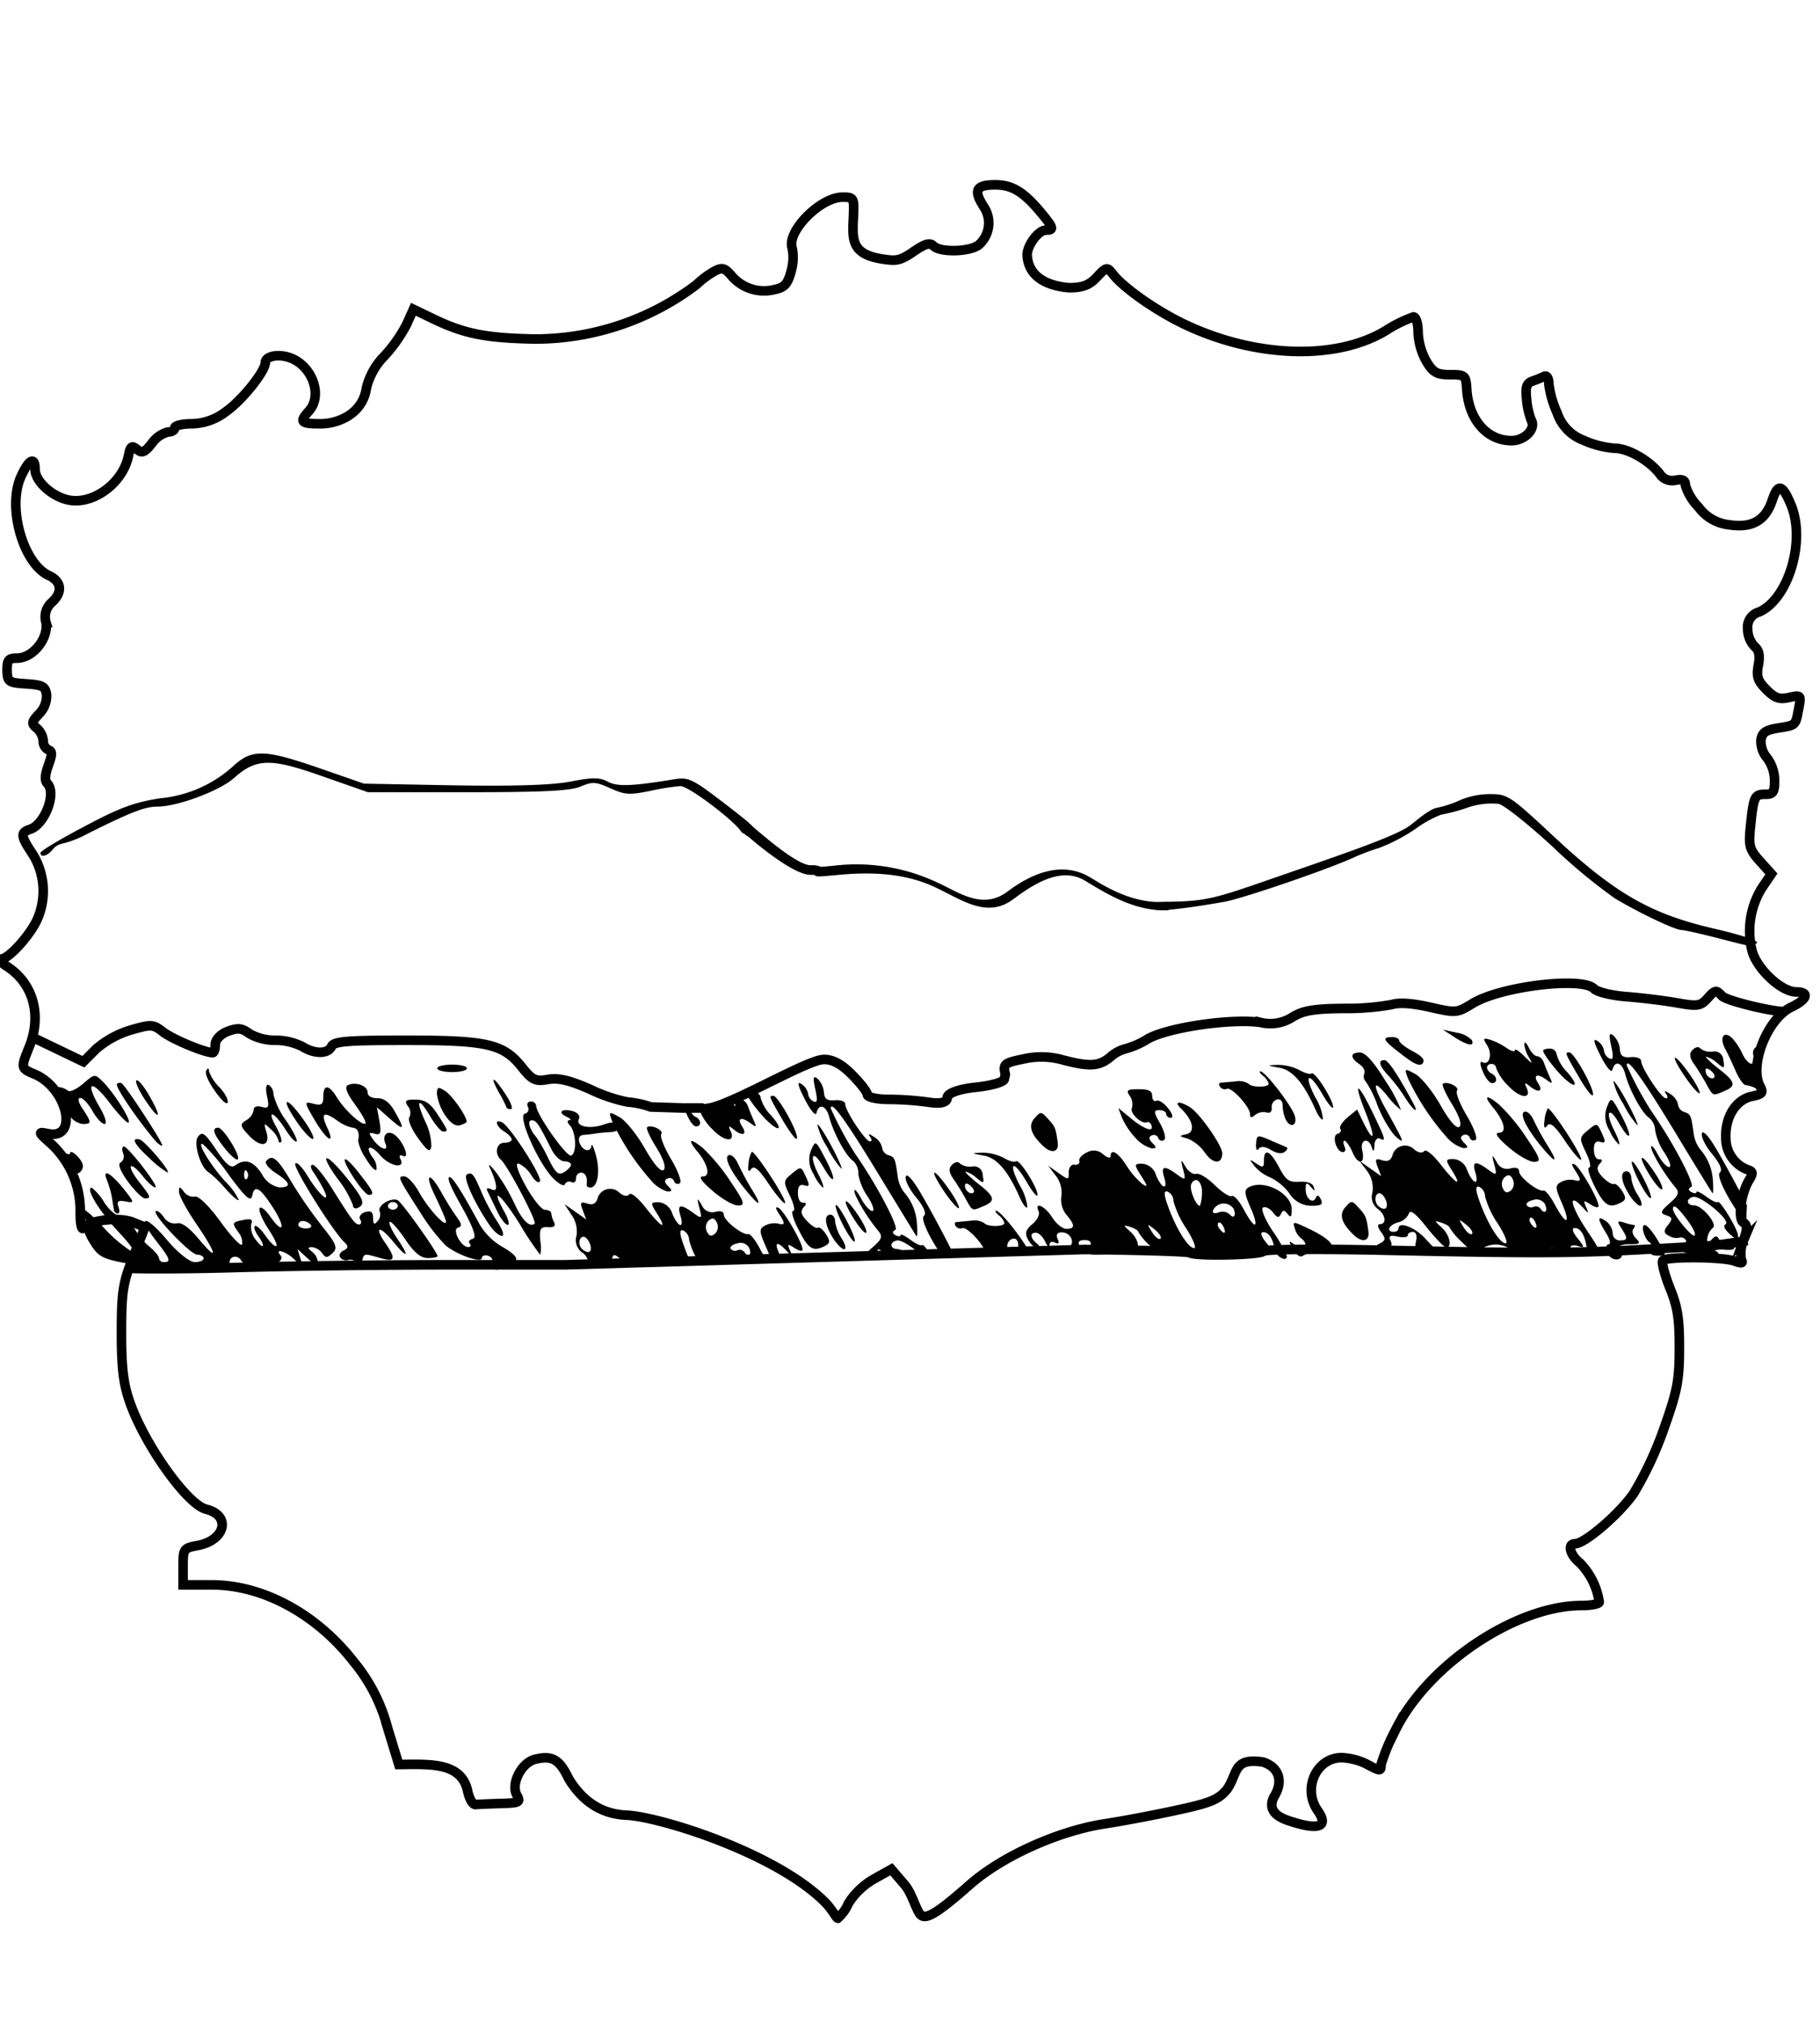 <svg xmlns="http://www.w3.org/2000/svg" width="270" height="300" viewBox="0 0 270 300"><path d="M258.25 184.15l-4 .57-9.4.53c-11.2.63-17.1.66-39.85.16-9.71-.21-17.39-.14-17.6.17-.4.56-10.24.76-10.87.22h0c-.2-.18-7.26-.4-15.69-.49l-77 2.27H66.15c-9.74 0-23.66.19-30.95.4s-14.63.24-16.33.09h0M4.81 153.83l7.56 3.63 1.88-1.88a14 14 0 015.12-2.81c3.08-.89 3.34-.87 4.8.26s6.23 3.09 7.38 3.09c.22 0 .39-.55.39-1.23s.76-1.52 1.84-1.93c1.49-.56 2.09-.51 3.19.32a7.71 7.71 0 003.86 1 9 9 0 014 .92c1.84 1.15 3.82 1.14 4.35 0 .35-.76 2.29-.92 11.1-.92 12.12 0 14.43.55 17.2 4.06 1.46 1.84 2 2.08 3.79 1.75 1.55-.28 3.21.11 6.32 1.48a23.24 23.24 0 005.53 1.87 13.13 13.13 0 013.4.73l4.93.16h2.66c1.82 1 13.65-6.14 17.47-7.11 1.38-.35 2.92.3 4.58 1.93 1.38 1.36 2.51 2.79 2.51 3.19s1.46.71 3.24.71a44.87 44.87 0 015.93.43c1.75.27 2.68 0 2.68-.69s1.9-1.3 4.23-1.54 4.25-.78 4.25-1.25l.14-.66c-.36-1.54-.16-1.7 2.66-2.28a11.78 11.78 0 015.79.11c4 1.06 5.44 1 7.12-.4a5.37 5.37 0 012.23-1.22 12.45 12.45 0 003.33-1.47c3-1.7 12.32-3.07 16.71-2.45a6.09 6.09 0 004.8-.81c1.53-.94 3.17-1.22 7.53-1.26a38.15 38.15 0 007.2-.58c1.06-.34 3-.2 5.62.39 3.89.89 4 .87 6.27-.51 4.09-2.56 16.33-4.06 18.08-2.22.45.48 2.6 1 4.78 1.17s5.53.57 7.44.91c3.18.56 3.58.5 4.66-.71s1.26-1.23 2.09-.31c.59.66 6.54 2.16 9.15 2.34" fill="none" stroke="#000" stroke-miterlimit="10" stroke-width="1.42"/><path d="M107.49 119.16c-4.92-3.75-5.32-3.94-7.63-3.56-6.15 1-8.3 1.09-9.71.32-1.19-.64-2.23-.65-5.55 0-2.75.52-8.39.7-17.36.55L54 116.22l-6.57-2.28c-8-2.77-9.92-2.86-12.57-.56a18.68 18.68 0 01-11 5c-3.89.58-6.08 1.39-11.3 4.17-3.65 1.91-6.56 3.67-6.56 3.92 0 .77 1 .51 1.8-.46a2.47 2.47 0 011.52-.91 15.58 15.58 0 003.7-1.47c6.36-3.18 8.51-4 10.28-4 3 0 9.23-2.31 11.41-4.24 3.31-2.94 5.39-3 13.13-.26l6.74 2.36h14.78c11.24 0 15.26-.2 16.77-.84 1.76-.75 2.26-.72 4.42.26s2.86 1 5.9.39a35.64 35.64 0 014.47-.72c1.31 0 8.24 5.32 9.09 6.84l.14.11a1.6 1.6 0 01.65.47 3.86 3.86 0 00.47-.19c1.35-.65 1.19-.81-3.78-4.65zM254.2 137.7c-9.36-2.17-14.63-5.21-23.72-13.67-6.42-6-6.84-6.26-9.4-6.26a11.52 11.52 0 00-4.32.83 16.92 16.92 0 01-3.62 1.21c-1.1.21-2.86 1.76-3.92 2.58-2.2 1.69-10.95 4.6-22.37 8.56-6.9 2.39-8.44 2.71-13.6 2.79-3.19.06-4.92.21-3.85.35s2 .45 2 .71c0 .46 4.23 0 10.26-1.06 2.84-.52 15.93-5 19.62-6.77a32.29 32.29 0 013.33-1.22 26.68 26.68 0 005.34-2.79 16.77 16.77 0 013.85-2.14 25.93 25.93 0 003.79-1 10.89 10.89 0 014.74-.6c.87.22 4.46 3.08 8 6.35a84 84 0 009.2 7.64c3.51 2.12 8.95 4.71 9.93 4.72.41 0 2.78.54 5.27 1.17 5.49 1.42 5 1.35 5.9.75.37-.3-2.04-1.13-6.43-2.15zM32.37 167.25c-1 0-.73.91.94 3 .85 1.09 1.73 1.86 1.95 1.69.53-.36-2.11-4.69-2.89-4.69zM43.88 166.15c1 1.52 2.16 2.76 2.51 2.76s-.23-1.24-1.3-2.76c-2.54-3.6-3.64-3.61-1.21 0zM36.53 166.14c-1 .6-.9.88.43 2.29 1.77 1.87 3.19 1.56 2.56-.55-.42-1.39-.39-1.41.67-.38a3.61 3.61 0 011.12 1.61c0 .3.17.41.38.26s-.14-1.22-.78-2.36c-1.44-2.59-.22-2.14 1.48.56.69 1.09 1.41 1.87 1.61 1.72s-.5-1.53-1.54-3.07a11.39 11.39 0 01-1.89-3.89 1.67 1.67 0 00-.69-1.42c-.41-.19-.52.48-.27 1.64.36 1.66.24 1.91-.78 1.61-.78-.22-1.2 0-1.2.48a2.21 2.21 0 01-1.1 1.5zM33.76 163.53c.17-.38-.38-1.41-1.22-2.3a6.31 6.31 0 01-1.54-2.36c0-.5-.17-.53-.41-.09s.38 1.72 1.28 3 1.72 2.12 1.89 1.75zM68.23 166.88c.57-.16 1-.4 1-.53 0-.82-2.18-3.92-3.2-4.56s-1.21-.61-1.21.47a7.51 7.51 0 001.18 3.08c.77 1.18 1.56 1.74 2.23 1.54zM74.46 183.29c.4 0 .1-.93-.66-2.07a30.78 30.78 0 01-2.32-4.29c-1.18-2.8-1.43-3.12-2.19-2.77s1.28 4.55 3.35 7.56c.6.87 1.41 1.57 1.82 1.57zM67.06 159c1.22 0 2.21-.25 2.21-.56s-1-.55-2.21-.55-2.2.25-2.2.55.99.56 2.2.56zM75.16 164.28c0 .11.29.21.64.21s0-1-.81-2.21c-1.82-2.76-2.44-2.9-.95-.21a16.35 16.35 0 011.12 2.21zM50.08 174.82a14.82 14.82 0 012.27 3.9c0 .42.33.61.73.42 1.17-.54.89-1.3-1.65-4.46-3.18-3.95-4.22-3.84-1.35.14zM46.67 166.1c1.77 3 3.14 3.85 1.87 1.13-1-2.15-.55-2.47 1.44-1.08a5.9 5.9 0 002.34 1.1c.73 0 1.08.82.8 1.91a7.26 7.26 0 001.17 2.69c.72 1.2 1.42 1.91 1.57 1.59a2.48 2.48 0 00-.58-1.78c-1.24-1.73-.32-2 1.14-.31s3.74 2 3 .58c-.27-.54-.13-.72.37-.49 1 .44.17-1.84-1-2.94s-2.18-.24-1.62 1.08-.78.89-1.9-.69c-.61-.85-.54-1 .32-.75s1-.09.71-1.81l-.39-2.12 1.89 1.66c2.18 1.92 2.32 1.73.78-1-.75-1.35-1.59-2-2.57-2s-1.47-.37-1.47-.85c0-1-1.76-1.63-2.93-1.09-.53.25-.17 1.22 1.08 2.9 1 1.39 1.71 2.65 1.51 2.8-.48.36-3.09-2-4.24-3.9s-2-1.95-2-.1c0 1.16-.26 1.36-1.44 1.07-1.43-.37-1.42-.29.15 2.4zM21.16 174.41c.73.93 1.58 1.69 1.88 1.69.66 0-4-6-4.66-6.07-.26 0-.32.46-.12 1a1.12 1.12 0 01-.38 1.39c-.45.21 0 1.31 1.1 2.83 1 1.36 2.15 2.48 2.52 2.48 1 0 .87-.24-.89-2.48-.86-1.09-1.39-2.12-1.17-2.28s.99.5 1.72 1.44zM60.73 165.69c-.28.34.29 1.72 1.26 3.06 1.44 2 1.8 2.24 2 1.28a8.53 8.53 0 00-.92-3.73c-1.46-3.23-1-3.7.75-.74.72 1.23 1.59 2.25 1.91 2.25.81 0 .79-.06-.81-2.53-1.07-1.66-1.85-2.18-3.26-2.2s-1.74.13-1.13 1a1.5 1.5 0 01.2 1.61zM54.7 177.21c.92 0 .73-.46-1.34-3.11-2.46-3.16-3.06-2.79-.9.55.91 1.41 1.92 2.56 2.24 2.56z"/><path d="M43.14 175.13c-2-3.38-2.77-4-3.66-2.92-.24.3.4 1.09 1.43 1.76 2.21 1.44 2.38 2.13.53 2.13a3.67 3.67 0 01-2.56-1.93c-1.26-2-2.54-2.41-4-1.32-.61.46-1.34-.14-2.8-2.31-1.73-2.57-2.07-2.81-2.74-1.91s.39 4.6 1.67 5.26a18.4 18.4 0 012.47 2.43c1.06 1.18 1.93 1.9 1.93 1.6a9.61 9.61 0 00-2-2.71c-2.24-2.47-4.35-6-3.3-5.52a30.3 30.3 0 013.88 4.62c2.51 3.38 3.23 4 3.43 3 .34-1.67 1.17-1.19 3.11 1.84s1.47 4-.45 1.26c-.7-1-1.41-1.56-1.57-1.2s.41 1.69 1.27 3 1.41 2.43 1.21 2.58-.91-.52-1.58-1.49-1.38-1.63-1.59-1.48 0 .78.43 1.4c1.18 1.66.91 2.24-.31.64a3 3 0 01-.68-2.31c.28-.7 0-.85-1.13-.63-1.74.35-1.77.42-.72 1.9a2.27 2.27 0 01.5 1.74c-.16.35-1.59-1.15-3.18-3.35s-3.26-3.89-3.79-3.74a1.74 1.74 0 01-1.63-.69c-.68-.88-.74-.88-.76 0 0 .51 1.14 2.63 2.55 4.7 3.14 4.6 3.34 5.82.37 2.26-1.43-1.71-2.55-2.51-3.24-2.31a1.89 1.89 0 01-1.91-.89c-.47-.66-1-1.07-1.21-.93-.59.45 5.14 6.47 6.15 6.47.52 0 .95.25.95.55s-.59.55-1.32.55-2.43-1.29-4.2-3.39c-3.2-3.77-4.49-3.57-1.52.24 2.07 2.66 2.26 3.15 1.15 3.15a.67.67 0 01-.73-.57c0-.32-.67-1.11-1.48-1.77a10.47 10.47 0 01-2.36-3c-.54-1.12-1.26-1.74-1.83-1.57s-1.56-.62-2.44-1.92a7.81 7.81 0 00-1.86-2.2c-1 0 1 3.36 3.93 6.51 2 2.13 2.74 3.29 1.88 2.89a21.52 21.52 0 01-4.23-3.69c-2.66-2.86-4.4-3.74-2.72-1.37.48.67.52 1.18.1 1.29s-.09 1.21.67 2.47c1.21 2 1.79 2.38 4.93 3a43.41 43.41 0 007 .62c1.9 0 3.66.2 3.9.49a2.78 2.78 0 002.05.3c.89-.13 2-.25 2.51-.27s.72-.39.5-.81a.84.84 0 01.4-1.14 1 1 0 011.23.49c.48.94 3.69 1.16 5.35.37.56-.27.79-.76.51-1.1-1-1.17.87-.61 2.08.63L45 188l-.44-1.38-.43-1.38 1.5 1.38c1.07 1 1.51 1.13 1.52.53a2.16 2.16 0 00-.87-1.52c-.64-.49-.65-.67 0-.67a2.21 2.21 0 011.49.87c.57.77.74.77 1.57 0s.51-1.39-1.61-4.05a67.39 67.39 0 01-4.59-6.65zm-6.54-.28c-.24.18-.42-.15-.38-.73s.2-.77.44-.33a.88.88 0 01-.06 1.06zm8.8 7.34c-.63 0-1.15-.25-1.15-.56a.64.64 0 01.69-.55 1.72 1.72 0 011.15.55c.25.31-.09.56-.69.56zM91.63 167c-.32-.63-.78-.67-2.14-.2-2.09.71-4.16.23-3.61-.85.22-.43-.16-.94-.85-1.14-1.64-.47-2.41.13-1 .8.59.28.79.51.44.52s-.33.32 0 .7c1 .94 1.14 4.13.28 4.54-.67.31-5.21-6.12-5.21-7.39a.74.74 0 00-.81-.61c-.45 0-.63.36-.41.8a.68.68 0 01-.47 1c-1.1.27 1.87 7.09 4.13 9.49.84.89 1.65 1.32 1.81 1a.72.72 0 011-.34c.37.17.67-.07.67-.55a.81.81 0 01.74-.86c.67 0 1 .78.82 1.8 0 .23.21.41.57.41 1.06 0 1.47-2.32.84-4.7-.33-1.22-.63-1.9-.68-1.52-.13 1.09-1.34.81-1.77-.41-.24-.71 0-1.14.65-1.18a17.65 17.65 0 001.77-.21 21.05 21.05 0 012.19-.2c.94-.07 1.3-.37 1.04-.9zm-7.94 6.84c-.84.52-1.27.15-2.33-2a23.88 23.88 0 00-1.8-3.2c-1-1.14-1.39-2.49-.68-2.49s1 .49 2.92 4.28c.49 1 1.35 1.8 1.91 1.8s1 .22 1 .49-.45.77-1.02 1.13zM11.55 171.55c-.63-.67-1.15-.91-1.15-.53s-.91 0-2-.74l-.46-.28a19.85 19.85 0 011.69 2.7c0 .12.08.25.13.37 1.39 1.09 1.84 1.17 2.3.56s.21-1.3-.51-2.08z"/><path d="M59 178c-1-.47-3.09.82-2.66 1.67a1.46 1.46 0 01-.32 1.43c-.5.59-.66.49-.67-.45s-.33-1.13-1.16-.89c-.63.18-1 .67-.76 1.08s.15.76-.15.76c-.59 0-1-.51-4.11-5.48-1.17-1.85-2.42-3.37-2.79-3.37s-.32.49.1 1.07a25.83 25.83 0 011.5 2.52c1.24 2.46-.56 1-2.27-1.81-.86-1.43-1.72-2.31-1.91-1.95-.31.63 5.66 10.17 7.33 11.69.59.54.55.86-.16 1.19-.54.24-.74.73-.46 1.07a1.05 1.05 0 001.15.33 1.14 1.14 0 011.22.4c.43.52.65.45.84-.26.3-1.14.24-1.13 2.68-.43 2.23.64 2.39.14.72-2.28s-.79-2.57 1.14-.23c2.19 2.67 2.61 2.49.72-.3-.84-1.24-1.37-2.39-1.17-2.54s1.23 1 2.28 2.54c1.32 2 2.34 2.82 3.36 2.82.8 0 1.46-.13 1.46-.29-.05-.64-5.24-7.92-5.91-8.29zm-.72 1.39c-.4 0-.73-.25-.73-.55a.66.66 0 01.73-.56c.41 0 .74.25.74.56s-.38.58-.79.58zM81.28 182c.9.06 1.2-.18.92-.73a3.83 3.83 0 01-.42-1.33c0-.28-.41-.51-.92-.51s-1.8-1.61-2.88-3.56c-1.22-2.23-1.61-3.46-1-3.29a4.5 4.5 0 011.87 1.77c.52.82 1.08 1.2 1.25.84.35-.72-4.47-8.21-5.64-8.75s-.88.61.35 1.38c.61.38 1.1.9 1.1 1.17s-.49.49-1.1.49c-1.18 0-1.5 1.64-.5 2.51s5.4 9.2 5 9.49c-.77.59-1.86-.52-3-3a28.24 28.24 0 00-2.68-4.56c-.82-1.06-1.26-1.44-1-.83 1.18 2.58 1.29 3.77.3 3.31-.66-.31-.84-.2-.58.33s.84 1.72 1.38 2.86 1.26 2.07 1.59 2.07.09-.91-.53-2c-2.21-4-.38-2.46 2.36 1.95a42 42 0 003 4.49 5.44 5.44 0 000-2.07c-.15-1.77.02-2.11 1.13-2.03zM74.46 184.88a9.55 9.55 0 01-3.25-3.19c-2.75-5.11-4.22-7.38-4.58-7.1s.67 2.24 2 4.61c1.62 2.93 2.11 4.37 1.52 4.52s-.68.45-.45.73.12.5-.25.5c-1.07 0-2.44-2.65-1.49-2.89.56-.14.55-.51 0-1.28a40.36 40.36 0 01-2.39-3.78c-1.82-3.31-2.7-3.07-1.06.29.65 1.33 1.35 2.92 1.56 3.52.64 1.85-2.39-1.26-3.9-4-.71-1.29-1.71-2.35-2.22-2.35-1 0-1 .07 2.51 5.53a29 29 0 003.64 4.71c1.69 1.4 5.38 2.69 5.38 1.87 0-.32.41-.48.92-.34a1 1 0 01.7 1.15c-.12.5.13.91.55.91s.77-.25.77-.55.5-.56 1.11-.56c1.74-.02 1.29-.98-1.07-2.3zM24.06 169.89c.26-.19-5.2-8.55-6-9.23a.62.62 0 00-.7.09c-.36.27 2.4 4.44 5.37 8.07.56.71 1.17 1.18 1.33 1.07zM20.24 160.23c-.23.17.33 1.45 1.25 2.84 2.17 3.26 2.64 2.91.69-.52-.83-1.45-1.7-2.5-1.94-2.32zM20.73 169c-1.37-.34-.8.72 1.5 2.82a13.39 13.39 0 002.62 2.06c.62.01-3.34-4.67-4.12-4.88zM18.62 178.18c1.34.26 1.34.18-.17-1.73-2-2.51-3.35-3.26-2.58-1.4a13.2 13.2 0 01.76 2.71c.11.76.25 1.57.3 1.8a.57.57 0 00.55.41c.25 0 .29-.46.09-1-.28-.84-.04-.97 1.05-.79zM8.65 163.88a6 6 0 011.67 1.58 2.91 2.91 0 001.95 1.24c1.35 0 1.34-.22 0-2.24-.63-.91-.79-1.63-.37-1.63s1.22.87 1.82 1.94 1.4 1.93 1.8 1.93.07-1.13-.74-2.51c-2.24-3.81-1.24-4.21 1.5-.61 1.33 1.75 2.59 3.06 2.8 2.91.43-.33-2.23-4.52-3.9-6.15-1.13-1.09-1.16-1.09-2.89.41-1 .84-2 1.27-2.21 1a2.91 2.91 0 00-1.87-.55 2.29 2.29 0 01-.56-.08 6 6 0 011 2.76zM242.11 172.28c-.16.14.28 1.41 1 2.83s1.5 2.59 1.75 2.59-.2-1.27-1-2.83-1.59-2.72-1.75-2.59zM222.37 168c-.71 0-.23.72 1.44 2.15 1.37 1.19 3.07 2.16 3.76 2.16 1.11 0 1-.43-1.07-3.5a28.31 28.31 0 00-4.12-5c-1.93-1.59-2.37-1.34-.85.48 1.65 2.03 2.05 3.71.84 3.71zM229.58 169.88a38 38 0 01-2.05-3.73c-.4-.88-1-1.44-1.42-1.25-.73.37.52 2.75 2.9 5.55 1.88 2.2 2.14 1.94.57-.57zM246.58 176.37c.2-.17-.34-1.34-1.21-2.61-2-3-2.55-2.57-.63.53.81 1.31 1.64 2.25 1.84 2.08zM239.34 160.34a11 11 0 001.49 3.39 14.28 14.28 0 002.08 3.16c.18 0-.49-1.52-1.49-3.38s-1.93-3.29-2.08-3.17zM238.41 164.14a3.87 3.87 0 00.39 3.55 5.74 5.74 0 001.38 2.05c.19 0-.12-.92-.69-2.05-1.42-2.8-.83-3.77.69-1.13 1.79 3.11 2.09 2.12.35-1.15-1.46-2.75-1.53-2.77-2.12-1.27zM221.35 160.64c.84 0 .79-1-.07-1.43a1.21 1.21 0 01-.69-.88.63.63 0 01.69-.54.68.68 0 01.69.66 7.48 7.48 0 001.77 2.57c1.75 1.89 3.55 2.07 2.72.27-.35-.75-.26-.8.44-.23 1.34 1.1 2.1.84 1.28-.42s-.08-1.52 1.34-.43c.77.58.84.51.41-.43-.29-.62-.68-1.58-.87-2.13s-.64-1-1-1-.92-.57-1.26-1.28-.64-.94-.67-.53a4.66 4.66 0 00.7 2c.62 1.06.53 1-.68-.18-.77-.78-1.42-1.19-1.42-.9s-.56.13-1.23-.34a9.55 9.55 0 00-2.43-1.22c-1.05-.31-1.11-.19-.46.81.84 1.3.35 3.06-.7 2.52-.4-.2-.37.35.07 1.39s1.02 1.72 1.37 1.72zM217.05 168.36a.7.7 0 011 .38.56.56 0 00.87.29c.3-.24-.29-1.84-1.32-3.57s-1.68-3.4-1.45-3.71c.42-.56-1.52-1.48-2.11-1-.17.15.45 1.51 1.39 3.05 1.08 1.75 1.47 3 1.06 3.32s-1.45-.85-2.79-3.21c-1.17-2.07-2.86-4.15-3.76-4.64-1.6-.86-1.62-.85-1.06.67a36.62 36.62 0 005.75 8.72 5.15 5.15 0 002.45 1.61c.74 0 .77-.14.14-.77s-.58-.93-.17-1.14zM232.29 160.13c1.69 1.47 1.8.65.15-1.19a5.88 5.88 0 01-1.5-2.55 1 1 0 00-1-.88c-.57 0-1 .14-1 .31-.07.47 2.16 3.29 3.35 4.31zM236.31 162.42c.31-.76-2.77-6.34-3.49-6.34s-.7 0 1.56 3.91c.95 1.62 1.82 2.71 1.93 2.43zM234.53 172c.26 0-.67-1.76-2.07-3.92s-2.69-3.83-2.84-3.7a4.5 4.5 0 00-.49 1.79c-.14 1.07 0 1.31.4.77s1.09-.06 2.55 2.13c1.08 1.61 2.18 2.93 2.45 2.93zM237.41 169.35c.78.24.82 0 .24-1.27-.72-1.56-.73-1.57-2.07-.47s-1.28 1.25-.29 3.33c.58 1.21.79 2.21.46 2.21s.05 1.28.84 2.84c1.43 2.84 2.14 3.27 3.91 2.34.74-.38.76-.74.11-1.74-.45-.7-1-1.12-1.19-1s-.93-.26-1.61-.95c-.88-.89-1-1.46-.52-2s.48-.71-.06-.71-.77-.67-.77-1.48c0-.95.29-1.31.95-1.1zM257.53 158.93c.48 1.09 1.14 2 1.45 2a4.46 4.46 0 011.52.49c.75.4.78.26.16-.7s-.53-1.42.4-2.31a1.64 1.64 0 01.25-.21v-3.11c-.79 0-1.42.45-1.2 1.4.42 1.81-.77 1.63-1.64-.25A9.31 9.31 0 00257 154c-1.19-1.19-1.95-.25-1.14 1.41.45.83 1.19 2.42 1.67 3.52zM242 174.71c0-.54-.31-1-.69-1-1 0-.85 1.51.36 3.44.58.92 1.34 1.68 1.68 1.68s.19-.71-.36-1.57a6.37 6.37 0 01-.99-2.55zM251.32 157.81c.54.77 1.37 2.11 1.84 3 1 1.78.89 1.75 2.66 1s1.69-1.35-.91-3.36c-1.23-.95-2-1.73-1.77-1.73a4.16 4.16 0 011.61.94c1.07.88 1.13.85.91-.43a1.31 1.31 0 00-1.6-1.27 2.4 2.4 0 01-1.79-.45c-.25-.34-.72-.25-1.18.2s-.51 1.06.23 2.1zm2.51 1c.45.38.66.81.46 1-.46.38-1.28-.29-1.28-1.05-.01-.4.32-.36.82.04zM250 159.72c1 1.48 2 2.56 2.14 2.41s-.52-1.45-1.54-2.9c-2.46-3.43-2.99-2.99-.6.49zM193.91 182.11c-2.12-1-2.16-1-1.8.15a2.84 2.84 0 001 1.46 1.43 1.43 0 01.61 1.21c0 .8-.17.79-1.36-.1s-1.33-1-.51.45c.52.93 1.07 1.27 1.49.93a4.2 4.2 0 012.2-.54c3.33 0 2.61-1.61-1.63-3.56z"/><path d="M188.86 179.82c.6.79.85.84 1.16.23s.48-.65 1 0 .6.35.61-.7c0-2.33-4-4.46-6.3-3.31-.78.4-.75.91.19 3.06 1.39 3.2.67 3.41-1 .28-.67-1.27-1.47-2.17-1.79-2s-1.45-.57-2.52-1.62-2.3-1.81-2.74-1.67-1.16-.33-1.59-1.05c-.73-1.2-.76-1.17-.36.4s.39 1.69-.94.72c-1.87-1.37-2.39-1.25-1.88.42.61 2-.33 1.78-1.2-.28a2.34 2.34 0 00-2-1.71c-1.28 0-1.29.07-.17 1.85.93 1.48 1 1.71.13 1.15a12 12 0 01-2.33-2.71c-1.28-2-2.37-2.6-2.37-1.39 0 .34-.49.21-1.09-.28a2 2 0 00-2.4-.31c-.73.32-1.26.9-1.16 1.28s-.23.63-.7.55-.86.41-.86 1.09c0 1.21 0 1.21-1.53.14l-1.52-1.08 1.14 1.5a4.1 4.1 0 01.82 3 3.55 3.55 0 00.72 2.75c1.33 1.55 1.34 2.12 0 2.12-.56 0-1.5-.77-2.09-1.7-1.06-1.7-2.71-2.44-2-.9.21.44-.21 1.29-.93 1.89-1 .83-1.16 1.35-.64 2.32.37.68 1 1.24 1.39 1.24s.41-.27-.1-.69c-1-.83-1.07-1.59-.12-1.59.39 0 1 .58 1.34 1.28s.64 1 .66.54.4-.57.85-.34.67.1.37-.53-.09-1 .6-1c1.42 0 2.1 1.71.91 2.33-.72.37-.58.5.57.51s1.42-.25 1.14-.85 0-.85.79-.85 1.08.32.82 1.16c-.34 1.06-.12 1.14 2.5.9 1.59-.15 3.27-.29 3.74-.31 1.24-.06 1.07-1.76-.3-3-1.1-1-1.1-1 0-.7.64.21 1.18.54 1.19.74a8.74 8.74 0 001.69 2c1.52 1.54 1.8 1.62 3.34.94a3.73 3.73 0 013.66.05c1.25.51 2.15.6 2.44.24s.89-.26 1.61.22c.92.64 1.24.65 1.69.05a1.9 1.9 0 012-.35c.85.22 1.47.13 1.47-.21s.5-.43 1.12-.23c1 .31 1 .19-.08-1.16-.75-.94-.9-1.51-.41-1.51.83 0 1.42.91 1.73 2.63.18 1 1.78 1.87 1.78.93a19.4 19.4 0 00-2.09-3.7c-1.2-1.83-1.81-3.33-1.43-3.52s1.04.19 1.47.74zm-16.71 3.89c-.24.19-.8-.25-1.25-1-.79-1.27-.77-1.29.42-.35.68.56 1.06 1.16.83 1.35zm5 1.39c-.87 0-2.63-2.8-3.82-6.07-.68-1.85-.71-2.47-.12-2.31a1.57 1.57 0 01.88 1.42 13.69 13.69 0 001.91 4.07c1 1.59 1.53 2.89 1.16 2.89zm1.15-7.95a5.27 5.27 0 01-.29 1.69c-.59 0-1.61-2.53-1.29-3.21.65-1.37 1.74-.31 1.59 1.52zm2.59 5.06c-.25-.33-.31-.72-.13-.87s.51.12.74.6c.5 1.06.08 1.18-.6.27zm1.45-2.17a1.53 1.53 0 00-1.54-.23c-.73.23-1 .09-.8-.4a1.76 1.76 0 013-.15c.45 1.04 0 1.62-.65.74zM167.82 165.9l-1.91-1.57.53 1.42a11 11 0 002 3 5 5 0 002.41 1.56c.73 0 .76-.14.13-.77s-.55-.93-.14-1.14a.72.72 0 011 .38.55.55 0 00.87.28c.31-.24 0-1.33-.59-2.42-1-1.71-1-2-.12-2 .56 0 1 .25 1 .57a.65.65 0 00.71.56c.39 0 .2-.63-.42-1.41s-1.4-1.28-1.74-1.11-.62-.15-.62-.71c0-.76-.53-1-2-1-1.72 0-1.91.14-1.32 1a2.17 2.17 0 01.31 1.81c-.35.75 1.47 2.44 2.24 2.08.22-.1.51.09.64.43.44 1.14-1.04.63-2.98-.96zM176 168.21c-1.12.24-1.11.3.16.64a5.91 5.91 0 012.58 2.09c1.2 1.73 2.58 1.78 2.58.09 0-1.14-3.33-5.9-4.78-6.82-1.63-1-2.48-.87-1.27.26 1.73 1.69 2.09 3.43.73 3.74zM258.53 184a.71.71 0 01-.69-.73c0-.94-2.7-5.34-3-5-.14.16-.91-.2-1.71-.8s-1.45-.9-1.45-.68-.34.23-.76 0-.56-.49 0-.78-2.52-6.31-6.06-11.41a53.61 53.61 0 01-3.53-6.59c0-1.31 2.22 1.76 7 9.61 3.05 5.05 5.63 9.26 5.73 9.34s.13-.67.06-1.69a7.74 7.74 0 00-1.95-4.88 5 5 0 01-.91-2.27c-.37-2.72-.45-2.9-1.39-3.2a1.31 1.31 0 01-.92-1.09 2.51 2.51 0 00-1.16-1.58c-.8-.53-1-.55-.65-.07s.26.71 0 .71c-.67 0-3.67-4.53-3.67-5.54 0-.39-.68-.64-1.53-.57-1.17.1-1.56-.18-1.63-1.18a3.22 3.22 0 00-.94-2c-.65-.53-.72-.19-.34 1.54s.28 2.1-.29 1.82a1.48 1.48 0 01-.78-1.15 2.22 2.22 0 00-1-1.44c-.69-.47-.52.25.52 2.28.85 1.67 1.61 2.56 1.73 2 .35-1.46 1.44-1.09 1.89.63.61 2.34 2.46 5.76 3.52 6.48a2.49 2.49 0 01.92 1.85 8.48 8.48 0 001.39 3.35c.76 1.16 1.07 2.12.69 2.12s-1.13-.83-1.67-1.85-1-1.52-1-1.11c0 .72 1.93 4 3.55 5.92.69.8.55 1.22-.8 2.4s-1.48 1.49-.53 1.79 1 .54.28 1.45-.64 1.21.17 1.62a2.14 2.14 0 001.51.26.8.8 0 01.93.32c.24.32-.09.58-.72.58-1 0-1 .15-.31.85a6.24 6.24 0 003.71.85c2.2 0 2.61-.15 1.81-.62s-.6-.53.86-.26c1.1.19 1.9.09 1.9-.24s-.44-.58-1-.58a1.57 1.57 0 01-1.32-.71c-.27-.54-.54-.5-1.12.14s-.74.67-.58-.29a2.52 2.52 0 01.8-1.49c.8-.48-1.55-3.34-2.74-3.34s-1.28-1-.16-1.26 5.74 3.59 4.79 4.07c-.48.25 0 1 1.31 2 1.14.9 2.07 1.34 2.07 1a.68.68 0 00-.83-.58zm-7.13-.76c-.38.32-3.21-3.13-3.21-3.93s.6-.39 2.09 1.59c.83 1.1 1.34 2.1 1.12 2.3zM244 181.68c-.68 0 0 2.18.75 2.59a.86.86 0 01.19 1.13c-.26.56.06.83 1 .83 1.36 0 1.36 0 0-2.27-.73-1.25-1.6-2.28-1.94-2.28zM234.74 179c1 1.08 1 1.08.55 0s-.34-1 .69-.36c.64.43 1.17.53 1.17.22 0-1-2.76-5.76-3.54-6.16-.51-.26-.5 0 0 .79 1 1.51 1 1.84-.1 1.52a2.92 2.92 0 00-1.9.28c-.92.48-.91.84.09 3.12 1.38 3.19.67 3.41-1 .31-.66-1.26-1.43-2.22-1.72-2.15-.81.21-3.62-2-3.62-2.85 0-.49-.47-.65-1.27-.44a1.68 1.68 0 01-2.05-.95c-.72-1.19-.75-1.15-.35.41s.39 1.68-.94.71c-1.87-1.36-2.39-1.24-1.88.43.61 2-.33 1.78-1.2-.28a2.36 2.36 0 00-2-1.71c-1.26 0-1.27.09-.26 1.71 1.62 2.59.57 2-1.68-.89-1.11-1.44-2.19-2.32-2.44-2s-.79.32-1.47-.23a1.93 1.93 0 00-3.25.86c-.24.76-.71 1-1.53.73-1-.31-1.09-.15-.66 1l.52 1.37-3.23-2.28 1.13 1.49a4.29 4.29 0 01.81 3.19 2.22 2.22 0 00.74 2.42c1.19.81 1.42 2.29.36 2.29-.41 0-.34.47.17 1.16.72 1 .69 1.24-.16 1.69s-.74.55.49.56 1.42-.23 1.09-.94-.13-.88 1.06-.62c.82.17 1.49.09 1.49-.2s.35-.51.77-.51.64.58.46 1.35c-.26 1.13 0 1.35 1.25 1.28l1.57-.07-1.55-1.66c-1.5-1.6-3.88-2.48-3.88-1.42 0 .28-.31.52-.69.52-1.21 0-.73-1.05.65-1.41A2.29 2.29 0 00209 180c.17-.68 1-.08 2.63 2 1.31 1.63 2.62 3 2.91 3 .95 0 .53-1.87-.66-2.95s-1.09-1.05 0-.7c.65.21 1.18.54 1.2.74a8.87 8.87 0 001.68 2c1.53 1.54 1.81 1.61 3.35.93a3.76 3.76 0 013.66.06c1.11.45 2.16.58 2.4.29s1.06-.24 1.9.13c1.1.49 1.47.49 1.47 0s.64-.52 1.72-.29 1.73.11 1.73-.21.5-.4 1.12-.2c1 .31 1 .18-.08-1.16-.75-.94-.9-1.51-.41-1.51.83 0 1.42.91 1.73 2.66a1.74 1.74 0 001.39 1.23c1 .16.71-.55-1.35-3.58-2.39-3.62-2.84-5.75-.65-3.44zm-30.24-.13c-.67-.56-.57-1.9.14-1.9.34 0 .78.51 1 1.14.36 1.14-.24 1.52-1.14.78zm13.86 4.13c-.23.19-.79-.25-1.24-1-.79-1.27-.77-1.29.42-.35.68.56 1.06 1.16.82 1.35zm5 1.39c-.86 0-2.62-2.8-3.81-6.07-.68-1.85-.71-2.47-.12-2.31a1.59 1.59 0 01.88 1.42 13.44 13.44 0 001.91 4.07c1.01 1.59 1.53 2.89 1.15 2.89zm.78-7.84c-.55.46-.88.36-1.21-.36a1.4 1.4 0 01.3-1.61c.55-.45.88-.36 1.21.36a1.4 1.4 0 01-.29 1.61zm3 4.95c-.25-.33-.31-.73-.13-.88s.51.13.74.61c.44 1 .05 1.18-.63.27zm1.43-2.21a.89.89 0 00-1.06-.31.81.81 0 01-1-.21c-.21-.28.21-.64.94-.8a1.48 1.48 0 011.74.59c.48 1.05 0 1.6-.64.73z"/><path d="M242.3 182.28c.25-.33.3-.6.12-.6a8 8 0 01-1.5-.37c-1-.31-1.06-.2-.4.82 1 1.56 1 1.83-.27 1.83a1.05 1.05 0 01-1-1.07 2.5 2.5 0 00-1-1.78c-1.31-.9-1.31-.38 0 1.74.58.92.76 1.68.41 1.68s-.48.51-.28 1.14c.42 1.33 2.27 1.54 2.27.25 0-.53-.33-.73-.8-.48s-.61.15-.3-.26a3.39 3.39 0 012.26-.65c1.47 0 1.62-.14.93-.83-.51-.46-.68-1.1-.44-1.42zM201.56 179.12c-1-1.11-1.08-1.11-2-.06s-.59 2.34 1.31 4.13c1.22 1.15 2.32.89 2.14-.51-.3-2.2-.37-2.39-1.45-3.56zM155.46 165.92c-1-1.11-1.08-1.11-2-.06s-.59 2.33 1.32 4.13c1.22 1.15 2.32.88 2.14-.51-.3-2.21-.38-2.39-1.46-3.56zM259.09 181.45c0-.89 0-1.78.08-2.66-1.38-2.72-3.22-6.13-4.61-8.48-1.1-1.86-1.94-2.75-2.08-2.21s.57 1.9 1.55 3.09c1.14 1.39 1.54 2.36 1.11 2.71-.65.54 1.78 5.04 3.95 7.55zM198.84 167.43c.21.28 0 .6-.41.72-.9.25-.18 2.72.8 2.72.34 0 .45-.38.23-.85s-.2-.85 0-.85.78.77 1.18 1.7c.85 2 1.93 1.81 1.45-.27-.37-1.6.92-2 1.42-.44.23.73.34.65.4-.31 0-.73.39-1.16.77-1 1 .51.89.15-1.12-4-2.22-4.56-2.83-4.52-1 .06 1.51 3.78 1.36 4.86-.23 1.71l-1-2.07-1.43 1.17c-.79.68-1.26 1.44-1.06 1.71zM201.65 157.81c.59.4.92 1 .75 1.42a1.07 1.07 0 00.23 1.19 15.19 15.19 0 011.67 3.37 18.29 18.29 0 002.2 4.12 4.75 4.75 0 001.35 1.26c.29 0 .14-.33-2.3-4.74-2-3.67-1.92-4.55.23-1.94a10.8 10.8 0 002.06 2.13 20.64 20.64 0 00-2.27-4.25c-1.71-2.83-3-4.26-3.78-4.27-1.49-.02-1.55.74-.14 1.71zM208.44 162.77c1.2 1.92 2.16 2.59 1.22.85-2.31-4.29-3.72-6.4-4.28-6.4-1 0-.78.85.63 2.34a24.71 24.71 0 012.43 3.21zM215.76 153.82c2 1.26 3 1.44 2.6.45a3.85 3.85 0 00-2.3-1.12l-2-.44 1.72 1.11zM208 156.42c1.84 1.44 2.68 1.78 3.07 1.26s-.18-1.09-1.5-1.78c-1.12-.59-2-1.3-2-1.58s-.46-.51-1-.51c-1.67 0-1.41.45 1.43 2.61zM195.16 164.57c.48 1.07 1 1.69 1.1 1.37a7.72 7.72 0 00-1.12-3.17c-1.81-3.49-1-4 1-.56.86 1.48 1.59 2.36 1.62 2 .08-1-2.71-5.42-3.19-5-.21.17-1-.06-1.83-.52a7 7 0 00-3.18-.76c-1.68.06-1.67.08.23.42s3.54 2.1 5.37 6.22zM182 161.49c.68-.35 3.45 2.66 3.45 3.76 0 .54.2.57.77.09a2 2 0 011.66-.36c.52.17.84-.11.78-.69a1.15 1.15 0 01.76-1.22c.5-.15.86.22.86.88a5.75 5.75 0 00.42 2c.68 1.46 1.84 1 1.37-.5s-4.37-6.56-5.08-6.56c-.24 0-.06.31.39.68a2.21 2.21 0 01.83 1.14c0 .6-2.58.59-3 0a2.82 2.82 0 00-1.94-.33l-2.14.19c-.31 0-.36.3-.13.62a.86.86 0 001 .3zM151.31 177.64c.48 1.07 1 1.69 1.1 1.37a7.67 7.67 0 00-1.11-3.18c-1.82-3.48-1-4 1-.55.86 1.48 1.59 2.36 1.62 1.95.07-1-2.72-5.42-3.19-5-.21.18-1 0-1.83-.51a7.08 7.08 0 00-3.19-.77c-1.67.07-1.67.09.23.43s3.55 2.14 5.37 6.26zM142.74 182.16c.68-.35 3.45 2.66 3.45 3.75a.94.94 0 000 .2h.6l.21-.11a2 2 0 011.65-.36c.52.17.84-.11.78-.69a1.17 1.17 0 01.76-1.23c.5-.14.86.23.86.89a5.91 5.91 0 00.25 1.58h1.56a.64.64 0 000-.07c-.46-1.52-4.37-6.56-5.08-6.56-.24 0-.06.3.39.68a2.18 2.18 0 01.83 1.14c0 .6-2.58.58-3 0a2.81 2.81 0 00-1.94-.34l-2.14.2c-.31 0-.36.3-.12.62a.85.85 0 00.94.3zM188.51 169.13c-2-.87-2.07-.85-2.17.52-.06.77.11 1.1.38.74s.85-.44 1.84.16c.81.5 1.59.61 2 .3s.51-.59.34-.68-1.25-.55-2.39-1.04z"/><path d="M186.08 172.9a5.93 5.93 0 002.34 1.71 7.92 7.92 0 012.85 2.36 3.83 3.83 0 003.26 1.85c1.48 0 1.78-.18 1.42-.95-.28-.61-.55-.71-.72-.28-.43 1.06-1.54.19-1.53-1.2 0-1 .13-1.11.74-.4s.7.76.44 0c-.17-.52-1-.8-2.13-.73-1.55.1-2-.25-3-2.14-1.3-2.47-2.24-2.91-2.24-1 0 1.06-.14 1.11-1.15.43s-1.09-.71-.28.35zM124 178.72c-.16.13.28 1.41 1 2.83s1.5 2.59 1.75 2.59-.2-1.28-1-2.83-1.57-2.72-1.75-2.59zM104.28 174.47c-.71 0-.23.71 1.44 2.15 1.37 1.19 3.07 2.16 3.76 2.16 1.11 0 1-.44-1.07-3.5a28.31 28.31 0 00-4.12-5c-1.93-1.59-2.37-1.34-.85.48s2.05 3.71.84 3.71zM111.49 176.32a40.41 40.41 0 01-2-3.73c-.4-.88-1-1.45-1.42-1.25-.73.37.52 2.75 2.9 5.55 1.83 2.2 2.09 1.94.52-.57zM128.49 182.81c.2-.17-.34-1.34-1.21-2.61-2-3-2.55-2.58-.63.53.81 1.27 1.64 2.27 1.84 2.08zM121.25 166.78a11.11 11.11 0 001.49 3.39 14.28 14.28 0 002.08 3.16c.18 0-.49-1.52-1.49-3.39s-1.93-3.28-2.08-3.16zM120.32 170.58a3.87 3.87 0 00.39 3.55 5.65 5.65 0 001.38 2c.19 0-.12-.91-.69-2-1.42-2.8-.83-3.78.69-1.13 1.79 3.11 2.09 2.12.35-1.15-1.44-2.75-1.44-2.77-2.12-1.27zM111.43 166.65c.77.58.84.5.41-.43-.29-.63-.68-1.59-.87-2.13s-.64-1-1-1-.56-.27-.86-.65a6.37 6.37 0 01-.63.35c.08.16.17.33.26.48.62 1.06.53 1-.68-.18L108 163a13.75 13.75 0 01-5.3.76.63.63 0 01-.86.18c-.4-.2-.37.35.07 1.39s1 1.72 1.35 1.72c.84 0 .79-1-.07-1.42a1.21 1.21 0 01-.69-.89.63.63 0 01.69-.53.67.67 0 01.69.66 7.57 7.57 0 001.77 2.57c1.75 1.89 3.55 2.07 2.72.27-.35-.76-.26-.8.44-.23 1.34 1.1 2.1.84 1.28-.43s-.09-1.49 1.34-.4zM99 174.8a.7.7 0 011 .38.56.56 0 00.87.29c.3-.24-.29-1.84-1.32-3.57s-1.68-3.4-1.45-3.71c.42-.56-1.52-1.48-2.11-1-.17.14.45 1.51 1.39 3 1.08 1.76 1.47 3 1.06 3.33s-1.44-.85-2.79-3.22c-1.17-2.06-2.86-4.15-3.76-4.63-1.6-.87-1.62-.85-1.06.67a36.82 36.82 0 005.75 8.72 5.15 5.15 0 002.42 1.65c.74 0 .77-.14.14-.77s-.59-.94-.14-1.14zM114.2 166.57c1.69 1.47 1.8.65.15-1.19a5.88 5.88 0 01-1.5-2.55 1 1 0 00-1-.88c-.57 0-1 .14-1 .31-.07.47 2.15 3.29 3.35 4.31zM118.22 168.85c.31-.75-2.77-6.33-3.49-6.33s-.7 0 1.56 3.91c.95 1.57 1.82 2.71 1.93 2.42zM116.44 178.44c.26 0-.67-1.76-2.07-3.92s-2.68-3.83-2.84-3.7a4.45 4.45 0 00-.49 1.79c-.14 1.07 0 1.31.4.76s1.09-.05 2.55 2.14c1.08 1.61 2.18 2.93 2.45 2.93zM119.32 175.79c.78.24.82 0 .24-1.27-.72-1.56-.73-1.57-2.07-.47s-1.28 1.25-.29 3.32c.58 1.22.79 2.22.46 2.22s0 1.28.84 2.84c1.43 2.84 2.14 3.26 3.91 2.34.74-.39.76-.74.11-1.75-.45-.69-1-1.11-1.19-.94s-.93-.26-1.61-1c-.88-.9-1-1.46-.52-2s.48-.71-.06-.71-.77-.67-.77-1.48c0-.95.29-1.31.95-1.1zM123.89 181.15c0-.55-.31-1-.69-1-1 0-.85 1.51.36 3.44.58.92 1.34 1.68 1.68 1.68s.19-.71-.36-1.57a6.37 6.37 0 01-.99-2.55zM141.45 174.86c.54.77 1.37 2.1 1.84 3 1 1.79.89 1.76 2.66 1s1.69-1.36-.91-3.36c-1.23-1-2-1.74-1.77-1.74a4.23 4.23 0 011.61.94c1.07.89 1.13.86.91-.42a1.3 1.3 0 00-1.6-1.27 2.41 2.41 0 01-1.79-.46c-.25-.33-.72-.25-1.18.21s-.51 1.06.23 2.1zm2.51 1c.45.37.66.81.46 1-.46.38-1.27-.3-1.27-1 0-.45.32-.42.85-.01zM140.11 176.77c1 1.47 2 2.55 2.14 2.41s-.51-1.46-1.54-2.9c-2.44-3.43-2.96-3-.6.49z"/><path d="M127.33 174.12a8.45 8.45 0 001.39 3.34c.76 1.17 1.07 2.13.69 2.13s-1.13-.83-1.67-1.85-1-1.52-1-1.12c0 .73 1.93 4 3.55 5.93.69.8.55 1.22-.8 2.4a9 9 0 00-.92.89h1.59a.89.89 0 010-.15c0-.57.28-.53.92.16h3.32a2.26 2.26 0 00-1.22-.6c-1.16 0-1.28-1-.16-1.27.61-.16 2.17.85 3.37 1.91h1.54c-.54-.81-1-1.38-1.16-1.23s-.92-.21-1.72-.8-1.45-.9-1.45-.68-.34.23-.76 0-.56-.5 0-.78-2.52-6.31-6.06-11.42a53.61 53.61 0 01-3.53-6.59c0-1.31 2.22 1.77 7 9.62 3.05 5 5.63 9.26 5.73 9.34s.13-.68.06-1.7a7.74 7.74 0 00-1.95-4.87 5 5 0 01-.91-2.28c-.37-2.71-.45-2.89-1.39-3.19a1.31 1.31 0 01-.92-1.09 2.51 2.51 0 00-1.16-1.58c-.8-.53-1-.56-.65-.07s.26.71 0 .71c-.67 0-3.67-4.54-3.67-5.54 0-.39-.68-.65-1.53-.57-1.17.1-1.56-.18-1.63-1.18a3.27 3.27 0 00-.93-2c-.66-.53-.73-.19-.35 1.54s.28 2.1-.29 1.81a1.46 1.46 0 01-.78-1.15 2.23 2.23 0 00-1-1.43c-.69-.47-.52.25.52 2.28.85 1.67 1.61 2.56 1.73 2 .35-1.46 1.44-1.09 1.89.63.61 2.34 2.46 5.76 3.52 6.48a2.47 2.47 0 01.79 1.97zM114.29 186.68l1.65-.09c-1.11-2.09-1-2.91.71-1.13 1 1.08 1 1.07.55 0s-.34-1 .69-.36c.64.43 1.17.53 1.17.22 0-1-2.76-5.77-3.54-6.16-.51-.26-.5 0 0 .79 1 1.51 1 1.83-.1 1.51a3 3 0 00-1.9.29c-.92.48-.91.84.09 3.12a11.61 11.61 0 01.68 1.81zM84.72 180.08a4.27 4.27 0 01.81 3.18 2.24 2.24 0 00.74 2.43 2 2 0 011 1.83h2.62a2 2 0 001-1.1c.14-.57.71-.24 1.85 1.07 3.24-.06 6.49-.14 9.73-.26a23.86 23.86 0 01-1-2.44c-.68-1.85-.71-2.48-.12-2.31a1.59 1.59 0 01.88 1.41 11.56 11.56 0 001.43 3.29q5-.18 10-.44a13.08 13.08 0 01-.94-1.58c-.66-1.25-1.43-2.21-1.72-2.14-.81.21-3.62-2-3.62-2.86 0-.48-.47-.64-1.27-.43a1.69 1.69 0 01-2-1c-.72-1.18-.75-1.14-.35.42s.39 1.68-.94.71c-1.87-1.36-2.39-1.25-1.88.43.61 2-.33 1.78-1.2-.29a2.35 2.35 0 00-2-1.7c-1.26 0-1.27.09-.26 1.7 1.62 2.6.57 2-1.68-.88-1.11-1.44-2.19-2.32-2.44-2s-.79.33-1.46-.23a1.94 1.94 0 00-3.26.87c-.24.76-.71 1-1.53.73-1-.31-1.09-.15-.66 1l.52 1.37-3.23-2.28zm24.64 4.33a1.47 1.47 0 011.74.58c.48 1 0 1.61-.64.74a.89.89 0 00-1.06-.31.81.81 0 01-1-.21c-.19-.28.23-.64.96-.8zm-4.21-3.41c.55-.46.88-.36 1.21.36a1.4 1.4 0 01-.3 1.61c-.55.46-.88.36-1.21-.36a1.4 1.4 0 01.3-1.61zm-18.6 2.41c.34 0 .78.51 1 1.14.35 1.11-.22 1.5-1.12.75-.69-.53-.59-1.87.12-1.87zM137.05 180.34c-.5.41.85 3.22 2.5 5.63h1.51v-.77c-1.38-2.72-3.22-6.14-4.61-8.49-1.1-1.85-1.94-2.75-2.08-2.2s.57 1.9 1.55 3.09c1.16 1.4 1.56 2.4 1.13 2.74z"/><path d="M52.46 246.43c-5.49-7.06-13.47-11.38-21-11.38h-4.3v-2.72c0-2.63.07-2.73 2.17-3.12 4.12-.78 5-4.46 1.23-5.39-2.81-.71-9.18-9.66-11.35-16-.93-2.71-1.2-5.09-1.19-10.3 0-6 .23-7.29 1.75-11.16l1.74-4.36-1.76-.72c-2-.84-6.65-.32-7.37.82-.26.41-.47-.53-.48-2.09a13.6 13.6 0 00-4.13-10.2c-2.16-1.93-2.2-2-.68-1.69 4.67 1 2.89-6.8-2-8.83-2-.84-2-.93-.83-3.84 2-4.75.75-9.5-3.14-12.07-1-.63-1.39-1.15-.95-1.15 1.12 0 4.35-3.58 5.38-5.94a10.38 10.38 0 00-.68-9.58C3.06 124 3 123.49 4.43 123c2.22-.7 4-5.4 2.58-6.82-.4-.4-.34-1.3.16-2.66.6-1.64.6-2.1 0-2.31a1.47 1.47 0 01-.76-1.36 2.8 2.8 0 00-.95-1.85c-.83-.69-.79-.93.36-2.15a3.78 3.78 0 001.09-2.81c-.18-1.24-.6-1.46-3-1.62-2.64-.17-2.81-.28-2.86-2 0-1.53.19-1.81 1.47-1.81 2.34 0 4.69-2.89 4.31-5.28a2.86 2.86 0 01.86-3c1.65-1.5 1.46-3.12-.49-4-3.8-1.82-6.13-10.13-4.1-14.62 1.16-2.58 2.1-3.07 2.1-1.11 0 1.78 2.55 4.1 5.05 4.57 3.65.68 8-2.57 8.81-6.58.28-1.43.49-1.58 1.25-.95s1.14.47 2.23-.9a4.24 4.24 0 012.38-1.67c.57 0 1-.27 1-.61s1.12-.61 2.49-.61a8.53 8.53 0 005.07-1.78c2.39-1.64 5.88-6 5.88-7.3 0-.84 1.53-1.26 3.14-.87 3.62.87 5.56 5.6 3.31 8.08-1.45 1.6-1.2 1.87 1.74 1.87 2.56 0 6.26-1.43 6.81-5.31a10.21 10.21 0 012.68-4.76 22 22 0 003.29-4.68l1-2.23 2.93 1.41c4.62 2.23 7.8 2.85 15 3a39.72 39.72 0 0024.07-8.07 13.33 13.33 0 012.67-1.99c1.16-.62 1.52-.51 2.64.81a6.29 6.29 0 006.31 1.9c1.43-.29 1.9-.81 2.4-2.65a7.41 7.41 0 00.18-3.46c-.89-2.44 4.16-7.58 7.46-7.58 1.69 0 1.73.09 1.61 2.93-.14 3.36-.41 5.61 4.59 6.29 1.64.22 2.28.28 4.24-1.08 1.78-1.23 2.51-1.45 3.05-.91 1 1.05 5.7.88 6.83-.25a4.31 4.31 0 00.72-5.43c-1.68-2.57-1.29-3.38 1.63-3.38 2.64 0 4.41 1.16 7.31 4.79 1.3 1.62 1.33 1.93.19 1.93s-2.78 2.3-2.78 3.66c.16 3.63 3.6 4.67 6.22 4.88 2 0 3-.37 4.12-1.58 1.47-1.55 1.5-1.55 2.44-.35 1.6 2 6.34 5.34 10.55 7.35 10.52 5 22.5 5.4 29.88.94a19.45 19.45 0 014.1-2.03c.38 0 .69 1 .69 2.29a9.67 9.67 0 001.21 4.28c1 1.68 1.57 2 3.54 2 2.24 0 2.33.09 2.47 2.22.3 4.46 3 7.56 6.63 7.56 2 0 3.72-1.8 2.91-3.1a11.22 11.22 0 01-.66-3c-.21-1.84 0-2.41.82-2.71a19.1 19.1 0 001.78-.72c.41-.19.69.26.69 1.12a14.77 14.77 0 001.23 4.28 6.51 6.51 0 003.89 4.06 13.8 13.8 0 004.63 1.2c2.05 0 5.25 1.86 6.77 3.89a2.19 2.19 0 002.29.85c1.07-.2 1.45 0 1.45.76a8 8 0 001.97 3.25 6.45 6.45 0 004.58 2.61c3.37.5 5.35-.65 6.35-3.69.83-2.5 1.49-2.33 2.76.71 2.23 5.31-.36 14-4.74 15.91a2.32 2.32 0 00-1.68 2.51 3.79 3.79 0 001 2.57c.69.57.85 1.37.58 2.82-.31 1.66-.09 2.31 1.19 3.6s1.94 1.49 3.38 1.17c1.77-.39 1.8-.35 1.42 1.64-.48 2.56-.37 2.46-3.1 2.9-1.8.29-2.34.67-2.5 1.78a3.8 3.8 0 00.91 2.65 5.67 5.67 0 011.11 3.3c0 1.77-.2 2.09-1.38 2.09-1.59 0-1.74.32-2.19 4.75-.3 2.91-.17 3.41 1.38 5.15l1.72 1.91-1.36 2a12.16 12.16 0 00-1.51 9.4c.73 2.72 4.36 6.1 6.55 6.1 2 0 1.69 1.1-.7 2.24-3.58 1.7-6.32 8.65-4.65 11.77.5.94.3 1.17-1.2 1.47-2.35.47-4 3-3.89 6.12a5 5 0 003.43 4.84c.59.21.6.55 0 1.5-1.2 2-1.68 5.72-.82 6.26.6.37.61.93 0 2.67a5 5 0 00-.3 2.88c.3.49 0 .54-1 .17-1.75-.64-10-.7-10.64-.09-.24.24.22 2 1 4 1.17 2.84 1.45 4.61 1.44 9 0 4.76-.31 6.34-2.28 11.89a52.29 52.29 0 01-4.49 9.63c-2.12 3.07-7.26 7.49-8.72 7.49-1.17 0-.74 1.69.74 2.85a10.54 10.54 0 012.86 5.79c0 .28-1.18.52-2.62.52-9.77 0-22.93 8.85-27.68 18.61a27.4 27.4 0 00-2.07 5c0 1-.1 1-2.22-.14a9.39 9.39 0 00-3.63-.91c-3.75 0-5.83 4.59-3.55 7.85 1.64 2.33.27 2.95-3.72 1.69-1.1-.35-4.06-1.15-2.76-3.74 1.33-2.08.94-4.32-1.64-5.15-4.51-.66-3.64 1.63-5.35 4.08-1.25 1.49-2.46 2-7.48 3.07-3.29.72-8.05 1.62-10.57 2-6.94 1.05-15.35 4.84-20.15 9.09-5 4.4-6.67 5.36-7.4 4.22s-1.22-3.2-2.31-4.38l-1.86-2.18-2.61 1.46a10.74 10.74 0 00-3.78 3.63 5.93 5.93 0 01-1.56 2.17c-.22 0-.69-1.1-1.85-2.32-7.24-7.31-24.22-12.61-29.31-12.95-4-.11-6.8-2.19-8.77-5.43-1.37-2.87-2.46-3.5-5-2.86-2 .5-3.58 3.61-2.71 5.25.61 1.13.45 1.22-2.42 1.3-1.69.05-3.29.12-3.69.16s-.93-.87-1.16-2c-.93-4.27-5.47-4-10.22-3.94l-1.68-5.51a25.42 25.42 0 00-5.02-9.75z" fill="none" stroke="#000" stroke-miterlimit="10" stroke-width="1.42"/><path d="M172.7 135c-4 0-7.53-1.84-10.81-3.83l-.91-.55c-3.43-2.06-7.3.22-10.63 2.72s-6.54.82-9.68-.79c-.77-.39-1.56-.8-2.37-1.16-3.77-1.66-8.18-2.18-13.9-1.64-3 .28-3.35.32-3.57 0h-.56c-2.93 0-9.44-5.84-10.1-6.38l1.52-.75c1.69 1.4 6.54 5.68 8.6 5.71a3 3 0 011.46.22c.49 0 1.48-.12 2.51-.22a28.06 28.06 0 0114.61 2.47c.84.38 1.66.79 2.45 1.2 3.12 1.59 5.58 2.14 8.18.2 3.49-2.62 8-4.6 12.21-2.09l.91.55c3.29 2 6.68 3.35 10.59 3.12l.18 1.2z"/></svg>